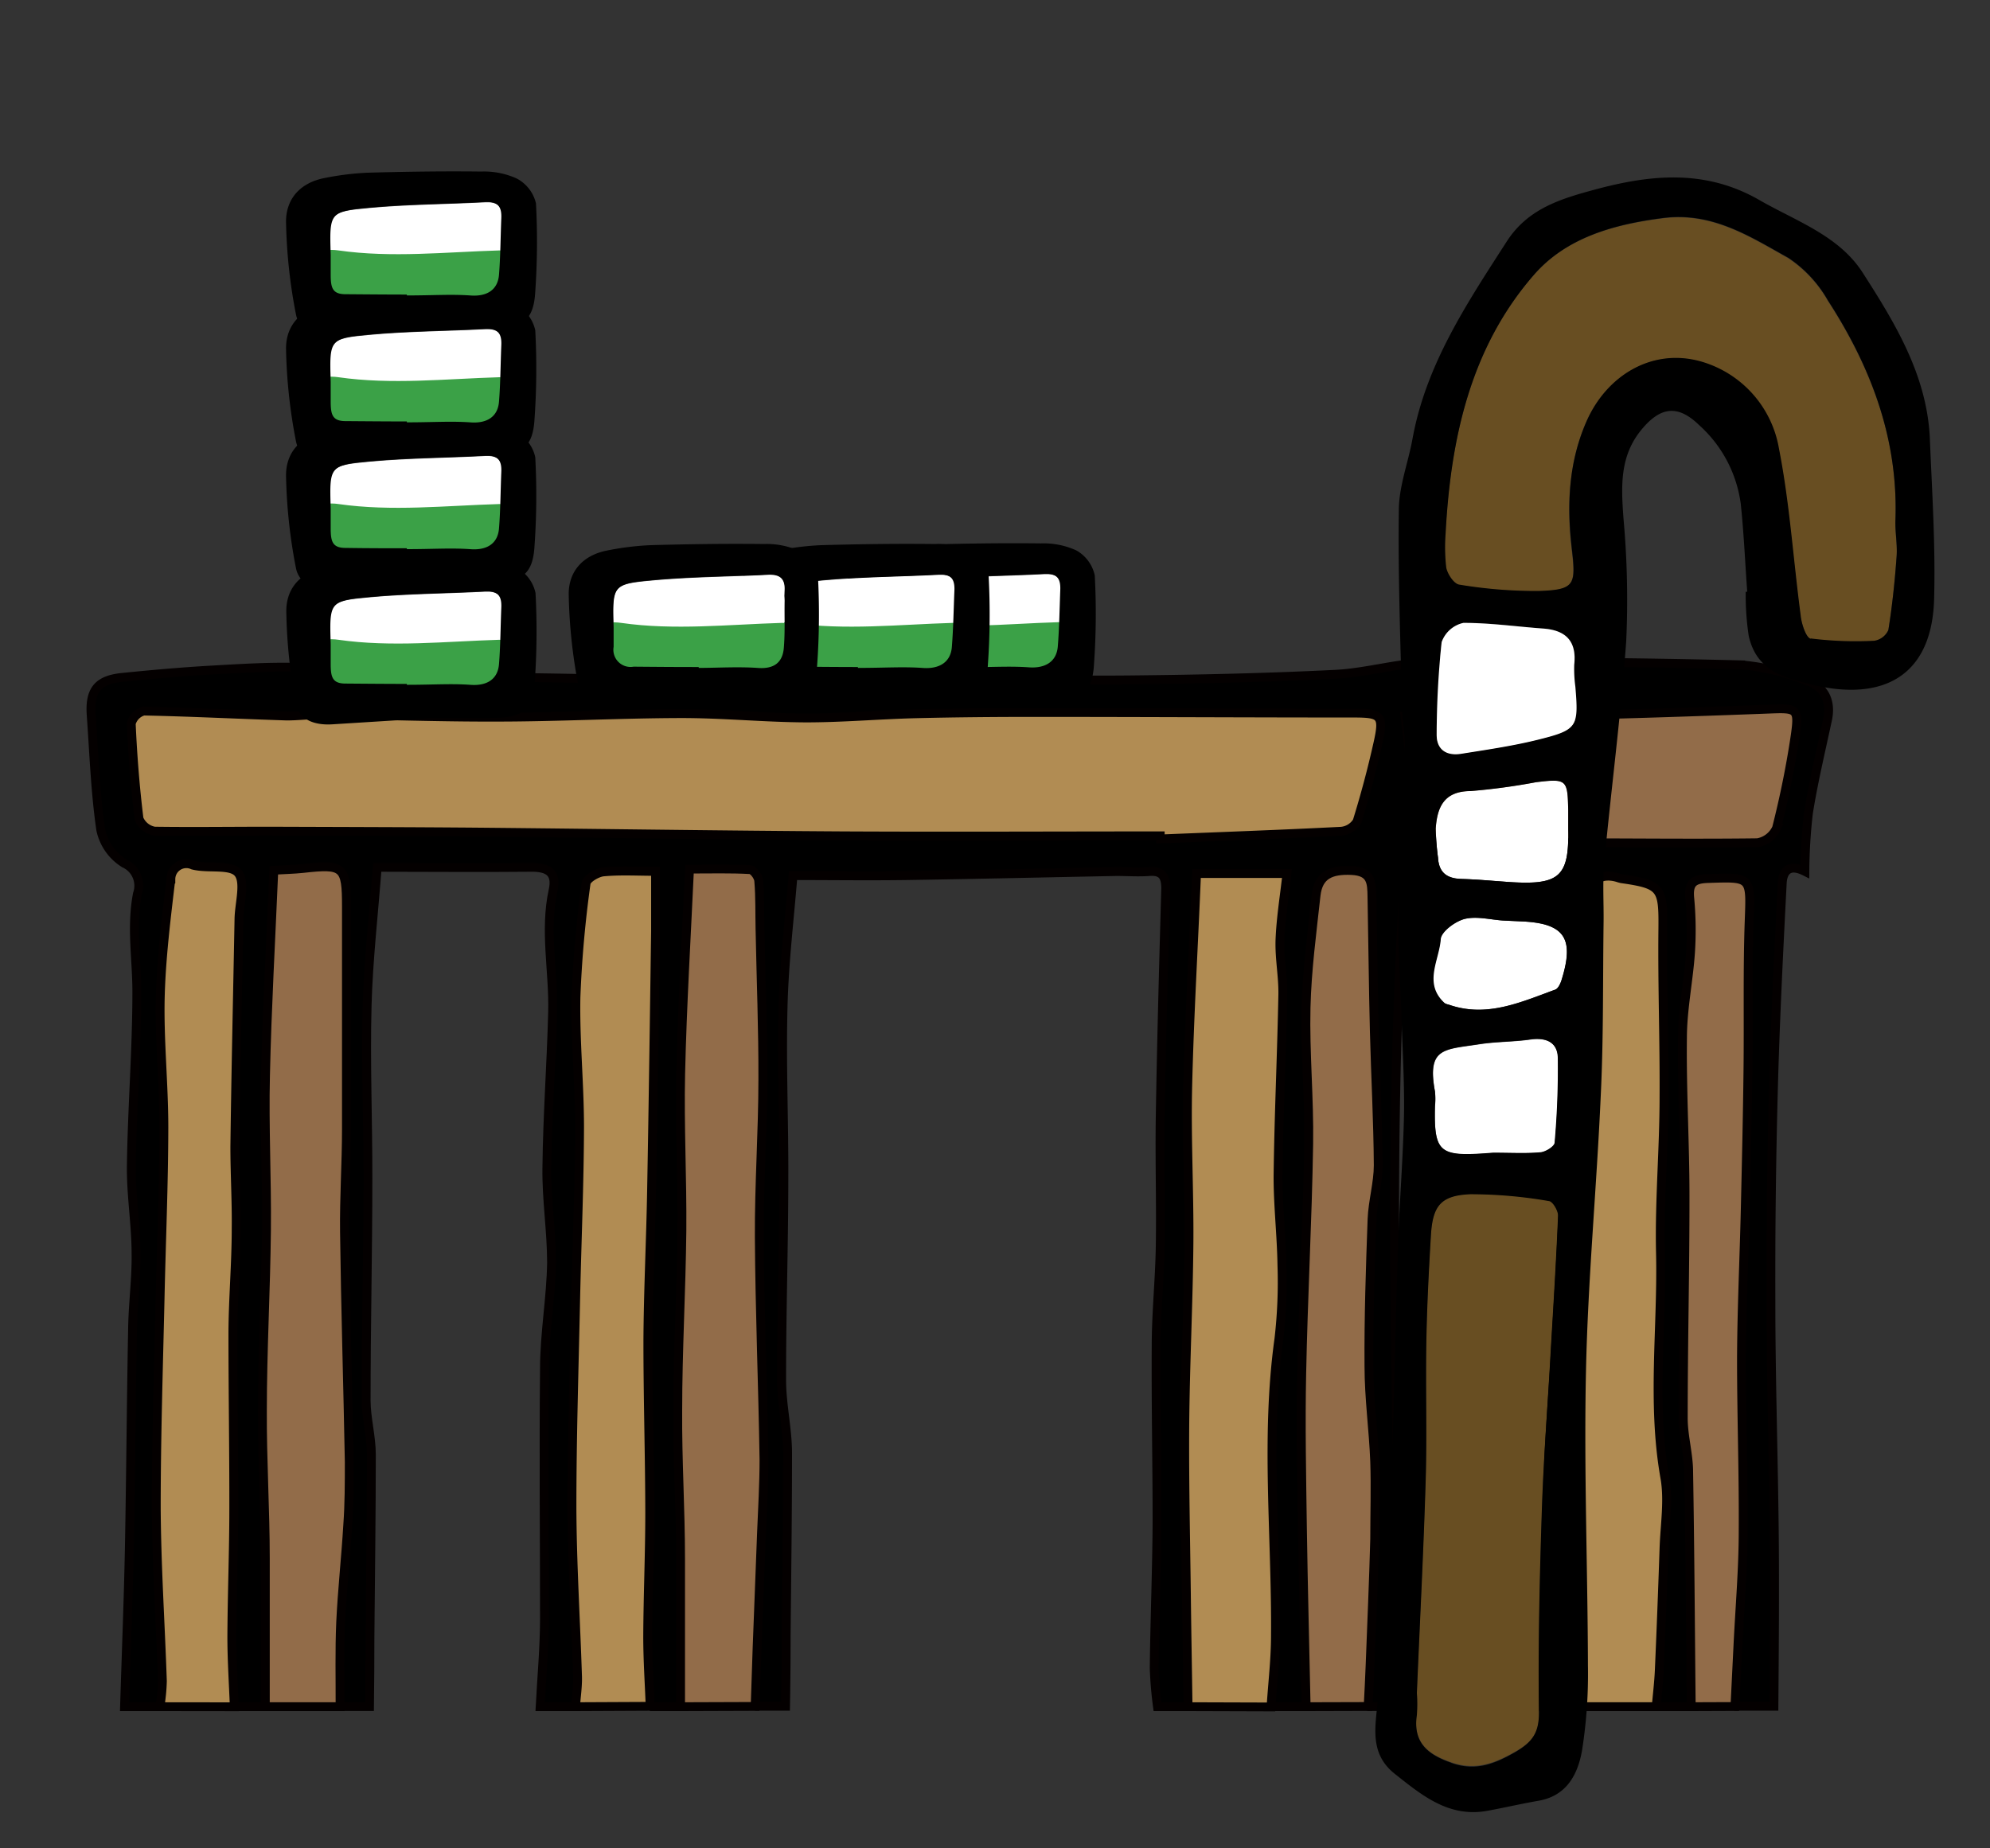 <svg id="圖層_1" data-name="圖層 1" xmlns="http://www.w3.org/2000/svg" viewBox="0 0 225 209"><rect x="0" y="0" width="225" height="209" fill="#333333" stroke="none"/><defs><style>.cls-1{fill:#926c49;}.cls-2{fill:#b18c53;}.cls-3{fill:none;stroke:#040000;stroke-miterlimit:10;}.cls-4,.cls-8{fill:#fff;}.cls-4,.cls-5,.cls-6{fill-rule:evenodd;}.cls-5{fill:#3ba147;}.cls-7{fill:#684e22;}</style></defs><title>graphic</title><path class="cls-1" d="M193.05,99.34c5-.17,4.9-.23,4.72,4.79-.2,5.65-.07,11.31-.14,17-.06,5.16-.18,10.31-.3,15.47-.13,5.69-.41,11.39-.43,17.09,0,6.46.23,12.92.19,19.38,0,4.35-.38,8.7-.59,13l-.34,6.9h-4.95c-.09-8.85-.14-17.7-.29-26.55,0-2-.62-4.09-.61-6.13,0-8.37.21-16.73.2-25.1,0-5.94-.36-11.88-.29-17.82,0-3.24.69-6.47.91-9.71a38.73,38.73,0,0,0-.09-6.15C190.88,99.87,191.44,99.39,193.05,99.34Z"/><path class="cls-2" d="M188.23,167c.47,2.6,0,5.37-.09,8.05q-.23,6.87-.53,13.74c-.06,1.39-.23,2.77-.35,4.16h-8.41c-.12-3.84-.23-7.69-.38-11.54-.08-2.37-.32-4.74-.31-7.1q0-12.76.22-25.51c.1-6.54.44-13.08.45-19.62,0-4.89-.54-9.78-.45-14.66.08-4.32.64-8.63,1.13-12.93.21-1.85,1.25-3,3.37-2.4a4.26,4.26,0,0,0,.47.13c4.53.65,4.71,1.05,4.66,5.73-.07,6.31.17,12.64.13,18.95,0,5.86-.53,11.73-.4,17.58C187.94,150.08,186.71,158.56,188.23,167Z"/><path class="cls-1" d="M177.2,95.3c-3.44,0-6.87.12-10.31.1a26.84,26.84,0,0,1-4.17-.38c-2.21-.35-3.73-3-3.28-5.27a12.91,12.91,0,0,0,0-3.55c-.14-1.74-.39-3.47-.58-5.17,5.24,0,10,.09,14.74,0q13.19-.3,26.39-.81c3.15-.12,3.42-.11,3,2.9-.52,3.54-1.24,7.07-2.12,10.54a2.89,2.89,0,0,1-2.16,1.67C191.53,95.42,184.36,95.31,177.2,95.3Z"/><path class="cls-1" d="M154.61,193h-6.93c-.14-6.73-.32-13.46-.42-20.19-.08-5.82-.2-11.64-.08-17.45.17-8.66.65-17.32.79-26,.08-5.14-.42-10.29-.3-15.42.1-4.23.67-8.46,1.13-12.68.26-2.33,1.7-2.92,4-2.82s2.29,1.42,2.32,2.94c.1,5.09.14,10.18.27,15.27s.41,10.08.44,15.13c0,2-.62,4.06-.7,6.1-.2,5.53-.39,11.07-.35,16.6,0,3.6.51,7.2.65,10.8.1,2.92,0,5.86,0,8.79-.13,4.75-.34,9.5-.52,14.25C154.77,189.88,154.68,191.43,154.61,193Z"/><path class="cls-2" d="M144.75,106.3c-.07,2.06.36,4.13.32,6.19-.13,6.86-.46,13.72-.54,20.59,0,3.32.39,6.64.44,10a55.7,55.7,0,0,1-.34,8.33c-1.55,11.16-.3,22.33-.39,33.5,0,2.71-.33,5.41-.5,8.11h-9.4c-.06-4.26-.14-8.52-.19-12.78-.08-6.4-.23-12.81-.18-19.21.06-6.8.41-13.59.47-20.39.05-5.91-.28-11.83-.14-17.74.19-8,.67-16,1-24.1h10.22C145.24,101.44,144.83,103.87,144.75,106.3Z"/><path class="cls-1" d="M77.9,98.27c2.48,0,4.66-.06,6.83.06.39,0,1,.83,1,1.31.15,1.79.1,3.6.14,5.4.11,5.66.34,11.32.32,17,0,5.94-.43,11.88-.4,17.82.05,8.4.4,16.8.53,25.19,0,2.77-.17,5.54-.28,8.3-.16,4.34-.34,8.69-.5,13-.08,2.21-.15,4.41-.22,6.61H76.95c0-5.58,0-11.15,0-16.73s-.36-11.16-.32-16.74c0-6.79.4-13.58.47-20.38.05-5.91-.27-11.82-.14-17.73C77.09,113.65,77.56,105.89,77.9,98.27Z"/><path class="cls-2" d="M68.21,98.59c1.94-.18,3.91-.06,5.9-.06,0,2.26,0,4.52,0,6.79-.14,9.75-.27,19.51-.45,29.26-.1,5.7-.39,11.39-.42,17.09,0,6.47.2,12.94.21,19.4,0,4.68-.21,9.36-.23,14,0,2.62.18,5.25.28,7.88H65.07c.08-1.13.26-2.27.23-3.4-.2-6.39-.61-12.77-.63-19.17,0-7.86.25-15.71.42-23.57.14-6.46.42-12.92.44-19.38,0-4.89-.5-9.79-.41-14.67a127.59,127.59,0,0,1,1.15-12.93C66.32,99.35,67.49,98.65,68.21,98.59Z"/><path class="cls-1" d="M34.17,98.19c4.6-.51,4.92-.25,4.92,4.33,0,8.36,0,16.73,0,25.09,0,3.9-.27,7.8-.22,11.7.11,8.65.38,17.31.54,26,0,2.36,0,4.73-.17,7.1-.22,3.69-.63,7.36-.8,11-.14,3.19-.06,6.38-.07,9.57H30c0-5.58,0-11.16,0-16.73s-.36-11.17-.33-16.75c0-6.8.39-13.6.46-20.39.06-5.83-.25-11.67-.11-17.5.17-7.69.61-15.37.94-23.22C32.09,98.32,33.13,98.31,34.17,98.19Z"/><path class="cls-2" d="M19.32,99.39a1.75,1.75,0,0,1,2.48-1.58c1.71.45,4.23-.13,5.11.88s.15,3.39.11,5.17c-.16,8.6-.36,17.2-.47,25.8,0,3.09.19,6.19.15,9.29,0,3.92-.35,7.83-.37,11.74,0,6.63.11,13.26.1,19.89,0,4.84-.2,9.68-.22,14.53,0,2.63.18,5.25.28,7.88H18.08a20.61,20.61,0,0,0,.28-2.9c-.22-6.56-.66-13.11-.69-19.66,0-7.86.25-15.71.43-23.57.14-6.46.42-12.92.43-19.38,0-4.89-.52-9.79-.41-14.67C18.23,108.32,18.8,103.85,19.32,99.39Z"/><path class="cls-2" d="M95.4,94.51c-13.66-.08-27.32-.29-41-.42-8-.07-16-.08-23.93-.11-4.34,0-8.68.06-13,0a2.33,2.33,0,0,1-1.75-1.4c-.44-3.57-.72-7.16-.88-10.76a2,2,0,0,1,1.41-1.42c5.39.11,10.79.39,16.18.56,1.39,0,2.79-.19,4.19-.17,6.5.08,13,.32,19.5.3,7,0,14-.39,21-.4,4.67,0,9.33.47,14,.49,4.1,0,8.19-.36,12.28-.47,4.49-.11,9-.15,13.47-.15,12.06,0,24.12.07,36.18.07,3.13,0,3.45.26,2.74,3.43-.67,3-1.45,5.92-2.35,8.82A2.35,2.35,0,0,1,151.66,94c-6.82.35-13.64.59-20.46.87,0-.11,0-.23,0-.35C119.26,94.52,107.33,94.58,95.4,94.51Z"/><path d="M203,83.11c.45-3,.18-3-3-2.9q-13.19.52-26.39.81c-4.75.1-9.5,0-14.74,0,.2,1.7.45,3.42.58,5.17a12.91,12.91,0,0,1,0,3.55C159,92,160.51,94.67,162.72,95a26.84,26.84,0,0,0,4.17.38c3.44,0,6.87-.1,10.31-.1,7.16,0,14.32.11,21.49,0a2.89,2.89,0,0,0,2.16-1.67C201.72,90.18,202.44,86.66,203,83.11ZM77.11,80.64c-7,0-14,.37-21,.4-6.5,0-13-.21-19.5-.3-1.4,0-2.8.21-4.19.17-5.4-.17-10.79-.45-16.18-.56a2,2,0,0,0-1.41,1.42c.16,3.6.44,7.19.88,10.76a2.33,2.33,0,0,0,1.75,1.4c4.33.11,8.68,0,13,0,8,0,16,0,23.93.11,13.66.12,27.32.34,41,.42,11.93.07,23.86,0,35.78,0,0,.12,0,.23,0,.35,6.82-.27,13.64-.51,20.46-.87a2.35,2.35,0,0,0,1.76-1.17c.9-2.9,1.69-5.85,2.35-8.82.71-3.17.39-3.43-2.74-3.43-12.06,0-24.12-.06-36.18-.07-4.49,0-9,0-13.47.15-4.1.1-8.19.48-12.28.47C86.44,81.11,81.77,80.63,77.11,80.64Zm7.62,17.7c-2.17-.13-4.35-.06-6.83-.06-.34,7.62-.81,15.38-1,23.14-.13,5.91.19,11.82.14,17.73-.06,6.8-.43,13.59-.47,20.38,0,5.58.26,11.16.32,16.74s0,11.15,0,16.73H73.48c-.1-2.63-.29-5.25-.28-7.88,0-4.68.24-9.36.23-14,0-6.47-.24-12.94-.21-19.4,0-5.7.31-11.39.42-17.09.18-9.75.31-19.51.45-29.26,0-2.27,0-4.53,0-6.79-2,0-4-.12-5.9.06-.71.06-1.89.76-1.95,1.28a127.59,127.59,0,0,0-1.15,12.93c-.09,4.89.42,9.78.41,14.67,0,6.46-.3,12.92-.44,19.38-.17,7.86-.45,15.71-.42,23.57,0,6.39.44,12.78.63,19.17,0,1.13-.15,2.27-.23,3.4h-4c.17-3.29.48-6.57.49-9.86,0-9.45-.1-18.9,0-28.36,0-4,.74-8,.8-12,0-3.56-.58-7.13-.53-10.69.06-5.88.5-11.75.65-17.64.12-4.6-.95-9.19.06-13.79.44-2-.6-2.6-2.47-2.58-5.88.06-11.76,0-17.42,0-.41,5.39-1,10.5-1.14,15.61-.17,6.51.1,13,.09,19.54,0,8.38-.2,16.75-.2,25.13,0,2,.59,4.09.59,6.13,0,6.89-.1,13.79-.16,20.68q0,3.91-.05,7.82H38.36c0-3.19-.07-6.38.07-9.57.17-3.69.58-7.36.8-11,.14-2.36.21-4.73.17-7.1-.16-8.65-.43-17.31-.54-26-.05-3.9.2-7.8.22-11.7,0-8.37,0-16.73,0-25.09,0-4.58-.32-4.84-4.92-4.33-1,.11-2.07.13-3.29.2-.34,7.85-.78,15.53-.94,23.22-.13,5.83.17,11.67.11,17.5-.06,6.8-.42,13.6-.46,20.39,0,5.58.26,11.16.33,16.75s0,11.16,0,16.73H26.49c-.1-2.62-.29-5.25-.28-7.88,0-4.84.21-9.68.22-14.53,0-6.63-.13-13.26-.1-19.89,0-3.91.32-7.83.37-11.74,0-3.09-.19-6.19-.15-9.29.12-8.6.32-17.2.47-25.8,0-1.79.76-4.18-.11-5.17s-3.39-.43-5.11-.88a1.75,1.75,0,0,0-2.48,1.58c-.52,4.46-1.09,8.93-1.2,13.41-.11,4.88.42,9.78.41,14.67,0,6.46-.29,12.92-.43,19.38-.17,7.86-.46,15.71-.43,23.57,0,6.56.47,13.11.69,19.66a20.61,20.61,0,0,1-.28,2.9h-4c.18-5.92.42-11.83.54-17.76.16-8.37.21-16.75.37-25.12.05-2.79.43-5.57.39-8.35,0-3.32-.58-6.64-.53-10,.09-6.54.62-13.08.62-19.62,0-3.69-.66-7.37.07-11.08a2.78,2.78,0,0,0-1.49-3.44,5.92,5.92,0,0,1-2.66-3.8c-.62-4.27-.77-8.62-1.08-12.95-.2-2.82.73-4,3.53-4.28,3.36-.34,6.73-.64,10.1-.83s6.74-.41,10.1-.29c3.59.13,7.16.8,10.76.93,5.58.21,11.17.15,16.76.24,5.9.09,11.79.24,17.69.32,5.41.07,10.82.15,16.23.12,3.61,0,7.21-.29,10.82-.3,7.28,0,14.56.17,21.83.09,7.62-.08,15.25-.25,22.86-.63,3.62-.18,7.21-1.32,10.82-1.35q17.52-.16,35,.28a25.69,25.69,0,0,1,7.57,1.84c1.9.66,2.7,2.28,2.25,4.37-.75,3.52-1.59,7-2.16,10.56a61.35,61.35,0,0,0-.4,6.59c-1.84-.93-2.5.05-2.56,1.34-.4,7.78-.79,15.56-1,23.35q-.32,11.94-.28,23.89c0,9,.31,18,.39,27.06.05,6.25,0,12.51-.05,18.77h-4.45l.34-6.9c.21-4.35.56-8.7.59-13,0-6.46-.22-12.92-.19-19.38,0-5.7.3-11.39.43-17.09.12-5.16.24-10.32.3-15.47.07-5.66-.06-11.32.14-17,.18-5,.32-5-4.72-4.79-1.61.05-2.17.53-2,2.19a38.73,38.73,0,0,1,.09,6.15c-.21,3.24-.87,6.47-.91,9.71-.06,5.94.29,11.88.29,17.82,0,8.37-.2,16.73-.2,25.1,0,2,.58,4.08.61,6.13.15,8.85.2,17.7.29,26.55h-4c.12-1.39.29-2.77.35-4.16q.3-6.86.53-13.74c.09-2.69.56-5.46.09-8.05-1.51-8.47-.29-17-.49-25.42-.14-5.85.35-11.72.4-17.58,0-6.31-.2-12.64-.13-18.95.05-4.68-.13-5.08-4.66-5.73a4.26,4.26,0,0,1-.47-.13c-2.12-.59-3.16.55-3.37,2.4-.49,4.3-1,8.61-1.13,12.93-.09,4.88.46,9.77.45,14.66,0,6.54-.35,13.08-.45,19.62q-.19,12.75-.22,25.51c0,2.36.23,4.73.31,7.1.14,3.85.25,7.7.38,11.54h-4.45c.17-5.33.39-10.66.5-16,.17-8.29.24-16.58.4-24.87.05-2.86.34-5.72.32-8.57,0-3.4-.39-6.81-.36-10.21s.39-6.84.57-10.26c.33-6.31-.85-12.63,0-18.95a37.59,37.59,0,0,0,0-4.9H158.79c-2,31.29-.8,62.52-.22,93.75h-4c.07-1.55.16-3.1.22-4.66.18-4.75.39-9.5.52-14.25.08-2.93.15-5.86,0-8.79-.13-3.61-.63-7.2-.65-10.8,0-5.54.15-11.07.35-16.6.08-2,.71-4.07.7-6.1,0-5-.31-10.09-.44-15.13s-.16-10.18-.27-15.27c0-1.51-.06-2.85-2.32-2.94s-3.72.5-4,2.82c-.46,4.22-1,8.45-1.13,12.68-.11,5.13.39,10.28.3,15.42-.14,8.66-.62,17.32-.79,26-.12,5.81,0,11.64.08,17.45.1,6.73.27,13.46.42,20.19h-4c.18-2.7.48-5.4.5-8.11.09-11.17-1.17-22.34.39-33.5A55.7,55.7,0,0,0,145,143c0-3.32-.47-6.65-.44-10,.08-6.86.41-13.72.54-20.59,0-2.06-.4-4.13-.32-6.19.08-2.43.49-4.86.79-7.53H135.31c-.36,8.07-.84,16.08-1,24.1-.14,5.91.2,11.82.14,17.74-.06,6.8-.42,13.59-.47,20.39-.05,6.4.1,12.81.18,19.21.05,4.26.13,8.52.19,12.78h-3.46a43.64,43.64,0,0,1-.37-4.38c.06-5.51.29-11,.32-16.51,0-6.63-.14-13.26-.1-19.89,0-3.76.4-7.51.46-11.27.08-4.89-.08-9.8,0-14.69.14-8.6.38-17.21.62-25.81,0-1.36-.43-2-1.85-1.89-1.23.09-2.47,0-3.71,0-7.94.15-15.87.34-23.81.46-4.31.06-8.63,0-12.77,0-.38,4.8-1,9.83-1.12,14.87-.17,6.43.12,12.88.09,19.31,0,7.63-.26,15.26-.25,22.89,0,2.71.65,5.41.67,8.11,0,6.9-.09,13.8-.16,20.69q0,4-.07,8.06H85.36c.07-2.2.14-4.4.22-6.61.16-4.34.34-8.68.5-13,.11-2.77.32-5.54.28-8.3-.13-8.4-.47-16.79-.53-25.19,0-5.94.38-11.88.4-17.82,0-5.66-.21-11.32-.32-17,0-1.8,0-3.61-.14-5.4C85.72,99.16,85.12,98.36,84.73,98.34Z"/><path class="cls-3" d="M65.07,193h-4c.17-3.29.48-6.57.49-9.86,0-9.45-.1-18.9,0-28.36,0-4,.74-8,.8-12,0-3.56-.58-7.13-.53-10.69.06-5.88.5-11.75.65-17.64.12-4.6-.95-9.19.06-13.79.44-2-.6-2.6-2.47-2.58-5.88.06-11.76,0-17.42,0-.41,5.39-1,10.5-1.14,15.61-.17,6.51.1,13,.09,19.54,0,8.38-.2,16.75-.2,25.13,0,2,.59,4.09.59,6.13,0,6.89-.1,13.79-.16,20.68q0,3.91-.05,7.82H38.36"/><path class="cls-3" d="M76.95,193H73.48"/><path class="cls-3" d="M134.33,193h-3.46a43.64,43.64,0,0,1-.37-4.38c.06-5.51.29-11,.32-16.51,0-6.63-.14-13.26-.1-19.89,0-3.76.4-7.51.46-11.27.08-4.89-.08-9.8,0-14.69.14-8.6.38-17.21.62-25.81,0-1.36-.43-2-1.85-1.89-1.23.09-2.47,0-3.71,0-7.94.15-15.87.34-23.81.46-4.31.06-8.63,0-12.77,0-.38,4.8-1,9.83-1.12,14.87-.17,6.43.12,12.88.09,19.31,0,7.63-.26,15.26-.25,22.89,0,2.71.65,5.41.67,8.11,0,6.9-.09,13.8-.16,20.69q0,4-.07,8.06H85.36"/><path class="cls-3" d="M147.68,193h-4"/><path class="cls-3" d="M178.85,193h-4.45c.17-5.33.39-10.66.5-16,.17-8.29.24-16.58.4-24.87.05-2.86.34-5.72.32-8.57,0-3.4-.39-6.81-.36-10.21s.39-6.84.57-10.26c.33-6.31-.85-12.63,0-18.95a37.59,37.59,0,0,0,0-4.9H158.79c-2,31.29-.8,62.52-.22,93.75h-4"/><path class="cls-3" d="M191.22,193h-4"/><path class="cls-3" d="M18.08,193h-4c.18-5.92.42-11.83.54-17.76.16-8.37.21-16.75.37-25.12.05-2.79.43-5.57.39-8.35,0-3.32-.58-6.64-.53-10,.09-6.54.62-13.08.62-19.62,0-3.69-.66-7.37.07-11.08a2.78,2.78,0,0,0-1.49-3.44,5.92,5.92,0,0,1-2.66-3.8c-.62-4.27-.77-8.62-1.08-12.95-.2-2.82.73-4,3.53-4.28,3.36-.34,6.73-.64,10.1-.83s6.74-.41,10.1-.29c3.59.13,7.16.8,10.76.93,5.58.21,11.17.15,16.76.24,5.9.09,11.79.24,17.69.32,5.41.07,10.82.15,16.23.12,3.61,0,7.21-.29,10.82-.3,7.28,0,14.56.17,21.83.09,7.62-.08,15.25-.25,22.86-.63,3.62-.18,7.21-1.32,10.82-1.35q17.52-.16,35,.28a25.69,25.69,0,0,1,7.57,1.84c1.9.66,2.7,2.28,2.25,4.37-.75,3.52-1.59,7-2.16,10.56a61.35,61.35,0,0,0-.4,6.59c-1.84-.93-2.5.05-2.56,1.34-.4,7.78-.79,15.56-1,23.35q-.32,11.94-.28,23.89c0,9,.31,18,.39,27.06.05,6.25,0,12.51-.05,18.77h-4.45"/><path class="cls-3" d="M30,193H26.49"/><path class="cls-3" d="M134.33,193c-.06-4.26-.14-8.52-.19-12.78-.08-6.4-.23-12.81-.18-19.21.06-6.8.41-13.59.47-20.39.05-5.91-.28-11.83-.14-17.74.19-8,.67-16,1-24.1h10.22c-.3,2.67-.7,5.1-.79,7.53-.07,2.06.36,4.13.32,6.19-.13,6.86-.46,13.72-.54,20.59,0,3.32.39,6.64.44,10a55.7,55.7,0,0,1-.34,8.33c-1.55,11.16-.3,22.33-.39,33.5,0,2.71-.33,5.41-.5,8.11Z"/><path class="cls-3" d="M178.85,193c-.12-3.84-.23-7.69-.38-11.54-.08-2.37-.32-4.74-.31-7.1q0-12.76.22-25.51c.1-6.54.44-13.08.45-19.62,0-4.89-.54-9.78-.45-14.66.08-4.32.64-8.63,1.13-12.93.21-1.85,1.25-3,3.37-2.4a4.26,4.26,0,0,0,.47.13c4.53.65,4.71,1.05,4.66,5.73-.07,6.31.17,12.64.13,18.95,0,5.86-.53,11.73-.4,17.58.2,8.46-1,16.95.49,25.42.47,2.6,0,5.37-.09,8.05q-.23,6.87-.53,13.74c-.06,1.39-.23,2.77-.35,4.16Z"/><path class="cls-3" d="M30,193c0-5.58,0-11.16,0-16.73s-.36-11.17-.33-16.75c0-6.8.39-13.6.46-20.39.06-5.83-.25-11.67-.11-17.5.17-7.69.61-15.37.94-23.22,1.22-.07,2.26-.09,3.29-.2,4.6-.51,4.92-.25,4.92,4.33,0,8.36,0,16.73,0,25.09,0,3.9-.27,7.8-.22,11.7.11,8.65.38,17.31.54,26,0,2.36,0,4.73-.17,7.1-.22,3.69-.63,7.36-.8,11-.14,3.19-.06,6.38-.07,9.57Z"/><path class="cls-3" d="M76.95,193c0-5.58,0-11.15,0-16.73s-.36-11.16-.32-16.74c0-6.79.4-13.58.47-20.38.05-5.91-.27-11.82-.14-17.73.18-7.76.65-15.52,1-23.14,2.48,0,4.66-.06,6.83.06.39,0,1,.83,1,1.31.15,1.79.1,3.6.14,5.4.11,5.66.34,11.32.32,17,0,5.94-.43,11.88-.4,17.82.05,8.4.4,16.8.53,25.19,0,2.77-.17,5.54-.28,8.3-.16,4.34-.34,8.69-.5,13-.08,2.21-.15,4.41-.22,6.61Z"/><path class="cls-3" d="M18.08,193a20.61,20.61,0,0,0,.28-2.9c-.22-6.56-.66-13.11-.69-19.66,0-7.86.25-15.71.43-23.57.14-6.46.42-12.92.43-19.38,0-4.89-.52-9.79-.41-14.67.11-4.48.68-9,1.2-13.41a1.75,1.75,0,0,1,2.48-1.58c1.71.45,4.23-.13,5.11.88s.15,3.39.11,5.17c-.16,8.6-.36,17.2-.47,25.8,0,3.09.19,6.19.15,9.29,0,3.92-.35,7.83-.37,11.74,0,6.63.11,13.26.1,19.89,0,4.84-.2,9.68-.22,14.53,0,2.63.18,5.25.28,7.88Z"/><path class="cls-3" d="M65.07,193c.08-1.13.26-2.27.23-3.4-.2-6.39-.61-12.77-.63-19.17,0-7.86.25-15.71.42-23.57.14-6.46.42-12.92.44-19.38,0-4.89-.5-9.79-.41-14.67a127.59,127.59,0,0,1,1.15-12.93c.06-.51,1.24-1.21,1.95-1.28,1.94-.18,3.91-.06,5.9-.06,0,2.26,0,4.52,0,6.79-.14,9.75-.27,19.51-.45,29.26-.1,5.7-.39,11.39-.42,17.09,0,6.47.2,12.94.21,19.4,0,4.68-.21,9.36-.23,14,0,2.62.18,5.25.28,7.88Z"/><path class="cls-3" d="M147.68,193c-.14-6.73-.32-13.46-.42-20.19-.08-5.82-.2-11.64-.08-17.45.17-8.66.65-17.32.79-26,.08-5.14-.42-10.29-.3-15.42.1-4.23.67-8.46,1.13-12.68.26-2.33,1.7-2.92,4-2.82s2.29,1.42,2.32,2.94c.1,5.09.14,10.18.27,15.27s.41,10.08.44,15.13c0,2-.62,4.06-.7,6.1-.2,5.53-.39,11.07-.35,16.6,0,3.6.51,7.2.65,10.8.1,2.92,0,5.86,0,8.79-.13,4.75-.34,9.5-.52,14.25-.06,1.56-.14,3.11-.22,4.66Z"/><path class="cls-3" d="M191.22,193c-.09-8.85-.14-17.7-.29-26.55,0-2-.62-4.09-.61-6.13,0-8.37.21-16.73.2-25.1,0-5.94-.36-11.88-.29-17.82,0-3.24.69-6.47.91-9.71a38.73,38.73,0,0,0-.09-6.15c-.15-1.65.41-2.13,2-2.19,5-.17,4.9-.23,4.72,4.79-.2,5.65-.07,11.31-.14,17-.06,5.16-.18,10.31-.3,15.47-.13,5.69-.41,11.39-.43,17.09,0,6.46.23,12.92.19,19.38,0,4.35-.38,8.7-.59,13l-.34,6.9Z"/><path class="cls-3" d="M131.18,94.52c-11.93,0-23.86.06-35.78,0-13.66-.08-27.32-.29-41-.42-8-.07-16-.08-23.93-.11-4.34,0-8.68.06-13,0a2.33,2.33,0,0,1-1.75-1.4c-.44-3.57-.72-7.16-.88-10.76a2,2,0,0,1,1.41-1.42c5.39.11,10.79.39,16.18.56,1.39,0,2.79-.19,4.19-.17,6.5.08,13,.32,19.5.3,7,0,14-.39,21-.4,4.67,0,9.33.47,14,.49,4.1,0,8.19-.36,12.28-.47,4.49-.11,9-.15,13.47-.15,12.06,0,24.12.07,36.18.07,3.13,0,3.45.26,2.74,3.43-.67,3-1.45,5.92-2.35,8.82A2.35,2.35,0,0,1,151.66,94c-6.82.35-13.64.59-20.46.87C131.19,94.75,131.18,94.64,131.18,94.52Z"/><path class="cls-3" d="M158.86,81c5.24,0,10,.09,14.74,0q13.19-.3,26.39-.81c3.15-.12,3.42-.11,3,2.9-.52,3.54-1.24,7.07-2.12,10.54a2.89,2.89,0,0,1-2.16,1.67c-7.16.09-14.33,0-21.49,0-3.44,0-6.87.12-10.31.1a26.84,26.84,0,0,1-4.17-.38c-2.21-.35-3.73-3-3.28-5.27a12.91,12.91,0,0,0,0-3.55C159.31,84.46,159.06,82.73,158.86,81Z"/><path class="cls-4" d="M46,77.34c-2,0-4.43,0-6.89,0-1.56,0-2-.72-2-2.24,0-.74.17-1.48.15-2.22-.13-4.76-.09-4.91,4.52-5.33,4.33-.4,8.72-.41,13.07-.64,1.36-.07,2,.41,1.93,1.82-.08,2.13,0,4.27-.12,6.4-.14,1.73-1.63,2.52-3.53,2.35-2.2-.19-4.14,0-7.14,0Z"/><path class="cls-5" d="M56.42,72.35c-6,.18-12.16.86-18.14,0-2-.3-4,.47-4.56,2.59-.49,1.77.59,4.27,2.59,4.56,6.71,1,13.37.5,20.12.3C61.19,79.63,61.21,72.21,56.42,72.35Z"/><path class="cls-6" d="M48.57,81.22l-11,.69c-1.89.12-3.74-.44-4.11-2.33A59.77,59.77,0,0,1,32.37,69.1c0-2.64,1.68-4.42,4.37-4.93a31.46,31.46,0,0,1,4.88-.6c4.28-.12,8.56-.18,12.84-.13a8.91,8.91,0,0,1,4,.79,4.27,4.27,0,0,1,2.09,2.83,81.38,81.38,0,0,1-.09,10.11c-.18,2.9-1.29,3.92-4.18,4S50.74,81.22,48.57,81.22ZM46,77.34v.1c3,0,4.94-.15,7.14,0,1.9.16,3.15-.62,3.28-2.35.17-2.12.17-4.26.26-6.4.06-1.41-.49-1.89-1.85-1.82-4.35.23-8.68.24-13,.64-4.61.42-4.58.57-4.44,5.33,0,.74,0,1.48,0,2.22,0,1.52.19,2.26,1.74,2.24C41.57,77.32,44,77.34,46,77.34Z"/><path class="cls-4" d="M46,62c-2,0-4.43,0-6.89,0-1.56,0-2-.72-2-2.24,0-.74.17-1.48.15-2.22-.13-4.76-.09-4.91,4.52-5.33,4.33-.4,8.72-.41,13.07-.64,1.36-.07,2,.41,1.93,1.82-.08,2.13,0,4.27-.12,6.4-.14,1.73-1.63,2.52-3.53,2.35-2.2-.19-4.14,0-7.14,0Z"/><path class="cls-5" d="M56.42,57c-6,.18-12.16.86-18.14,0-2-.3-4,.47-4.56,2.59-.49,1.77.59,4.27,2.59,4.56,6.71,1,13.37.5,20.12.3C61.19,64.29,61.21,56.87,56.42,57Z"/><path class="cls-6" d="M48.57,65.88l-11,.69c-1.89.12-3.74-.44-4.11-2.34a59.76,59.76,0,0,1-1.12-10.48c0-2.64,1.68-4.42,4.37-4.93a31.46,31.46,0,0,1,4.88-.6c4.28-.12,8.56-.18,12.84-.13a8.91,8.91,0,0,1,4,.79,4.27,4.27,0,0,1,2.09,2.83,81.38,81.38,0,0,1-.09,10.11c-.18,2.9-1.29,3.92-4.18,4S50.74,65.88,48.57,65.88ZM46,62v.1c3,0,4.94-.15,7.14,0,1.9.16,3.15-.62,3.28-2.35.17-2.12.17-4.26.26-6.4.06-1.41-.49-1.89-1.85-1.82-4.35.23-8.68.24-13,.64-4.61.42-4.58.58-4.44,5.33,0,.74,0,1.48,0,2.22,0,1.52.19,2.26,1.74,2.24C41.57,62,44,62,46,62Z"/><path class="cls-4" d="M46,47.66c-2,0-4.43,0-6.89,0-1.56,0-2-.72-2-2.24,0-.74.17-1.48.15-2.22-.13-4.76-.09-4.91,4.52-5.33,4.33-.4,8.72-.41,13.07-.64,1.36-.07,2,.41,1.93,1.82-.08,2.13,0,4.27-.12,6.4C56.53,47.19,55,48,53.14,47.81c-2.2-.19-4.14,0-7.14,0Z"/><path class="cls-5" d="M56.42,42.66c-6,.18-12.16.86-18.14,0-2-.3-4,.47-4.56,2.59-.49,1.77.59,4.27,2.59,4.56,6.71,1,13.37.5,20.12.3C61.19,49.94,61.21,42.52,56.42,42.66Z"/><path class="cls-6" d="M48.57,51.53l-11,.69c-1.89.12-3.74-.44-4.11-2.34a59.76,59.76,0,0,1-1.12-10.48c0-2.64,1.68-4.42,4.37-4.93a31.43,31.43,0,0,1,4.88-.6c4.28-.12,8.56-.18,12.84-.13a8.92,8.92,0,0,1,4,.79,4.27,4.27,0,0,1,2.09,2.83,81.38,81.38,0,0,1-.09,10.11c-.18,2.9-1.29,3.92-4.18,4S50.74,51.53,48.57,51.53ZM46,47.66v.1c3,0,4.94-.15,7.14,0,1.9.16,3.15-.62,3.28-2.35.17-2.12.17-4.26.26-6.4.06-1.41-.49-1.89-1.85-1.82-4.35.23-8.68.24-13,.64-4.61.42-4.58.58-4.44,5.33,0,.74,0,1.48,0,2.22,0,1.52.19,2.26,1.74,2.24C41.57,47.64,44,47.66,46,47.66Z"/><path class="cls-4" d="M46,33.31c-2,0-4.43,0-6.89,0-1.56,0-2-.72-2-2.24,0-.74.17-1.48.15-2.22-.13-4.76-.09-4.91,4.52-5.33,4.33-.4,8.72-.41,13.07-.64,1.36-.07,2,.41,1.93,1.82-.08,2.13,0,4.27-.12,6.4-.14,1.73-1.63,2.52-3.53,2.35-2.2-.19-4.14,0-7.14,0Z"/><path class="cls-5" d="M56.42,28.32c-6,.18-12.16.86-18.14,0-2-.3-4,.47-4.56,2.59-.49,1.77.59,4.27,2.59,4.56,6.71,1,13.37.5,20.12.3C61.19,35.6,61.21,28.17,56.42,28.32Z"/><path class="cls-6" d="M48.57,37.19l-11,.69c-1.89.12-3.74-.44-4.11-2.34a59.77,59.77,0,0,1-1.12-10.48c0-2.64,1.68-4.42,4.37-4.93a31.46,31.46,0,0,1,4.88-.6c4.28-.12,8.56-.18,12.84-.13a8.91,8.91,0,0,1,4,.79A4.27,4.27,0,0,1,60.6,23a81.38,81.38,0,0,1-.09,10.11c-.18,2.9-1.29,3.92-4.18,4S50.74,37.19,48.57,37.19ZM46,33.31v.1c3,0,4.94-.15,7.14,0,1.9.16,3.15-.62,3.28-2.35.17-2.12.17-4.26.26-6.4.06-1.41-.49-1.89-1.85-1.82-4.35.23-8.68.24-13,.64-4.61.42-4.58.57-4.44,5.33,0,.74,0,1.48,0,2.22,0,1.52.19,2.26,1.74,2.24C41.57,33.29,44,33.31,46,33.31Z"/><path class="cls-4" d="M109,75.36c-2,0-4.31,0-6.78,0-1.56,0-2-.72-1.93-2.24,0-.74.2-1.48.18-2.22-.13-4.76-.07-4.91,4.54-5.33,4.33-.4,8.73-.41,13.08-.64,1.36-.07,2,.41,1.93,1.82-.08,2.13,0,4.27-.12,6.4-.14,1.73-1.74,2.52-3.65,2.35-2.2-.19-4.25,0-7.25,0Z"/><path class="cls-5" d="M119.65,70.36c-6,.18-12.16.86-18.14,0-2-.3-4,.47-4.56,2.59-.49,1.77.59,4.27,2.59,4.56,6.71,1,13.37.5,20.12.3C124.43,77.64,124.44,70.22,119.65,70.36Z"/><path class="cls-6" d="M111.8,79.23l-11,.69c-1.89.12-3.74-.44-4.11-2.33A59.77,59.77,0,0,1,95.6,67.11c0-2.64,1.68-4.42,4.37-4.93a31.5,31.5,0,0,1,4.88-.6c4.28-.12,8.56-.18,12.84-.13a8.91,8.91,0,0,1,4,.79,4.27,4.27,0,0,1,2.09,2.83,81.38,81.38,0,0,1-.09,10.11c-.18,2.9-1.29,3.92-4.18,4S114,79.23,111.8,79.23ZM109,75.36v.1c3,0,5.06-.15,7.26,0,1.9.16,3.2-.62,3.34-2.35.17-2.12.2-4.26.28-6.4.06-1.41-.48-1.89-1.84-1.82-4.35.23-8.67.24-13,.64-4.61.42-4.57.57-4.44,5.33,0,.74,0,1.48,0,2.22,0,1.52.07,2.26,1.63,2.24C104.68,75.34,107,75.36,109,75.36Z"/><path class="cls-4" d="M97,75.43c-2,0-4.3,0-6.76,0-1.56,0-1.95-.72-1.92-2.24,0-.74.2-1.48.18-2.22-.13-4.76-.07-4.91,4.54-5.33,4.33-.4,8.73-.41,13.08-.64,1.36-.07,2,.41,1.93,1.82-.08,2.13.05,4.27-.12,6.4-.14,1.73-1.76,2.52-3.66,2.35-2.2-.19-4.27,0-7.27,0Z"/><path class="cls-5" d="M107.68,70.44c-6,.18-12.16.86-18.14,0-2-.3-4,.47-4.56,2.59-.49,1.77.59,4.27,2.59,4.56,6.71,1,13.37.5,20.12.3C112.45,77.72,112.47,70.3,107.68,70.44Z"/><path class="cls-6" d="M99.83,79.31l-11,.69c-1.89.12-3.74-.44-4.11-2.34a59.75,59.75,0,0,1-1.12-10.48c0-2.64,1.68-4.42,4.37-4.93a31.43,31.43,0,0,1,4.88-.6c4.28-.12,8.56-.18,12.84-.13a8.92,8.92,0,0,1,4,.79,4.27,4.27,0,0,1,2.09,2.83,81.41,81.41,0,0,1-.09,10.11c-.18,2.9-1.29,3.92-4.18,4S102,79.31,99.83,79.31ZM97,75.43v.1c3,0,5.07-.15,7.27,0,1.9.16,3.21-.62,3.35-2.35.17-2.12.2-4.26.29-6.4.06-1.41-.48-1.89-1.83-1.82-4.35.23-8.67.24-13,.64-4.61.42-4.57.58-4.44,5.33,0,.74,0,1.48,0,2.22,0,1.52.06,2.26,1.61,2.24C92.7,75.41,95,75.43,97,75.43Z"/><path class="cls-4" d="M79,75.43c-3,0-4.95,0-7.41,0a1.94,1.94,0,0,1-2.25-2.24c0-.74,0-1.48,0-2.22-.13-4.76-.15-4.91,4.46-5.33,4.33-.4,8.69-.41,13-.64,1.36-.07,2,.41,1.91,1.82-.08,2.13,0,4.27-.13,6.4-.14,1.73-1.12,2.52-3,2.35-2.2-.19-4.63,0-6.63,0Z"/><path class="cls-5" d="M88.38,70.44c-6,.18-12.16.86-18.14,0-2-.3-4,.47-4.56,2.59-.49,1.77.59,4.27,2.59,4.56,6.71,1,13.37.5,20.12.3C93.16,77.72,93.17,70.3,88.38,70.44Z"/><path class="cls-6" d="M80.53,79.31l-11,.69c-1.89.12-3.74-.44-4.11-2.34a59.75,59.75,0,0,1-1.12-10.48c0-2.64,1.68-4.42,4.37-4.93a31.43,31.43,0,0,1,4.88-.6c4.28-.12,8.56-.18,12.84-.13a8.92,8.92,0,0,1,4,.79,4.27,4.27,0,0,1,2.09,2.83,81.43,81.43,0,0,1-.09,10.11c-.18,2.9-1.29,3.92-4.18,4S82.71,79.31,80.53,79.31ZM79,75.43v.1c2,0,4.43-.15,6.63,0,1.9.16,2.89-.62,3-2.35.17-2.12,0-4.26.13-6.4.06-1.41-.56-1.89-1.92-1.82-4.35.23-8.71.24-13,.64-4.61.42-4.59.58-4.46,5.33,0,.74,0,1.48,0,2.22a1.94,1.94,0,0,0,2.26,2.24C74.05,75.41,76,75.43,79,75.43Z"/><path class="cls-7" d="M192.34,40.93c-5.49-1.59-10.68,1.52-13,6.79-2,4.64-2.22,9.47-1.65,14.35.48,4.11.36,4.65-3.73,4.8a52.62,52.62,0,0,1-9-.72c-.59-.08-1.33-1.19-1.47-1.93a20.27,20.27,0,0,1-.07-3.86c.59-10.68,2.8-21,10-29.26,3.67-4.21,9-5.7,14.59-6.41s9.82,2.08,14.17,4.51A14.21,14.21,0,0,1,206.65,34c4.89,7.54,8,15.68,7.65,24.85-.05,1.38.24,2.77.13,4.15-.2,2.77-.49,5.55-.93,8.29a2.11,2.11,0,0,1-1.6,1.22,41.09,41.09,0,0,1-7.17-.26c-.51-.07-1-1.64-1.17-2.57-.84-6.3-1.25-12.67-2.46-18.89A12.41,12.41,0,0,0,192.34,40.93Z"/><path class="cls-8" d="M177.31,93.84c.11,5.18-1,6.22-6.21,5.93-1.93-.11-3.86-.32-5.79-.37-1.65,0-2.62-.66-2.72-2.41a30.22,30.22,0,0,1-.26-3.3c.16-2.42.91-4.2,3.94-4.24a71.58,71.58,0,0,0,7.39-1c3.49-.42,3.58-.31,3.65,3.17C177.32,92.37,177.31,93.11,177.31,93.84Z"/><path class="cls-8" d="M171.89,104.19c5,.19,6.15,1.86,4.66,6.64-.13.41-.4,1-.73,1.09-3.87,1.4-7.7,3.19-12,1.7a1.62,1.62,0,0,1-.52-.18c-2.48-2.22-.62-4.84-.45-7.22.06-.86,1.63-2,2.71-2.3,1.36-.34,2.91.08,4.39.18Z"/><path class="cls-7" d="M166.28,135a51.81,51.81,0,0,1,8.91.78c.42.06,1,1.07,1,1.63-.21,5.1-.53,10.2-.83,15.3-.35,6-.83,12-1,17.94-.26,7.67-.44,15.35-.33,23,0,2.33-.79,3.34-2.65,4.4-2.36,1.35-4.52,2.2-7.29,1.24s-4.34-2.33-3.91-5.42a17.72,17.72,0,0,0,0-2.49h0c.34-8,.76-16.08,1-24.13.15-5.15,0-10.32.07-15.48.07-4.05.28-8.1.52-12.15C162,136.33,162.93,135.18,166.28,135Z"/><path class="cls-8" d="M173,117.57c1.77-.26,3.12.26,3.17,2.07a94.08,94.08,0,0,1-.36,9.61c0,.42-1,1-1.59,1.08-1.65.15-3.31.05-5.36.05l-1,.07c-5.14.35-5.73-.22-5.61-5.34a8.24,8.24,0,0,0,0-1.66c-.9-5,1-4.73,5-5.35C169.13,117.8,171.07,117.84,173,117.57Z"/><path d="M218.68,67.78c-.24,8.39-5.45,11.61-13.66,9.68-3.56-.83-6.43-1.72-7.3-5.54a31.21,31.21,0,0,1-.34-5h.17c-.24-3.31-.38-6.64-.73-9.94a14.53,14.53,0,0,0-4.71-8.91c-2.43-2.36-4.4-2.07-6.55.56-2.45,3-2.26,6.41-2,10a101.83,101.83,0,0,1,.31,13.84c-.59,8.33-1.69,16.63-2.47,24.95-.22,2.28-.06,4.59-.09,6.88-.09,6.53,0,13.06-.32,19.58-.46,10.39-1.45,20.77-1.67,31.16-.24,11.08.19,22.18.22,33.27a55.4,55.4,0,0,1-.67,9.66c-.47,2.65-1.71,5.1-4.88,5.66-2,.35-3.9.79-5.85,1.15-4.34.77-7.36-1.75-10.43-4.18-3.36-2.66-1.88-6.29-1.88-9.56,0-4.05.31-8.11.56-12.16.29-4.78.77-9.55,1-14.34.31-7.89.41-15.8.68-23.7.16-4.87.56-9.74.67-14.62.07-3.54-.15-7.1-.26-10.64-.12-4.12-.43-8.24-.36-12.36.11-6.34.51-12.67.72-19,0-1.37-.29-2.75-.32-4.13-.17-7.46-.46-14.92-.36-22.37,0-2.71,1.06-5.4,1.55-8.12,1.53-8.39,6.14-15.28,10.63-22.26,2.37-3.7,6-4.82,9.83-5.86,6.38-1.74,12.61-2.4,18.77,1.15,4.16,2.39,8.95,4,11.65,8.18,3.65,5.68,7.22,11.53,7.6,18.57C218.44,55.5,218.85,61.65,218.68,67.78Zm-54.84,45.84c4.29,1.49,8.12-.3,12-1.7.33-.12.61-.68.73-1.09,1.49-4.78.31-6.45-4.66-6.64L170,104.1c-1.47-.09-3-.52-4.39-.18-1.07.27-2.65,1.44-2.71,2.3-.17,2.38-2,5,.45,7.22A1.62,1.62,0,0,0,163.83,113.61Zm10.63-42.54c-3-.22-6-.68-9-.64A3.38,3.38,0,0,0,163,72.62,98.71,98.71,0,0,0,162.44,83c0,1.78,1.15,2.46,2.79,2.2,2.88-.46,5.79-.88,8.62-1.58,4.52-1.12,4.65-1.42,4.27-6a15,15,0,0,1-.12-2.49C178.29,72.5,177.05,71.26,174.47,71.07Zm-9.16,28.32c1.93.05,3.86.26,5.79.37,5.24.29,6.32-.74,6.21-5.93,0-.73,0-1.47,0-2.21-.07-3.48-.16-3.59-3.65-3.17a71.58,71.58,0,0,1-7.39,1c-3,0-3.77,1.82-3.94,4.24a30.22,30.22,0,0,0,.26,3.3C162.69,98.73,163.67,99.36,165.31,99.39Zm-1.23,99.95c2.77,1,4.93.11,7.29-1.24C173.22,197,174,196,174,193.7c-.11-7.67.08-15.35.33-23,.2-6,.68-12,1-17.94.3-5.1.62-10.2.83-15.3,0-.56-.6-1.57-1-1.63a51.81,51.81,0,0,0-8.91-.78c-3.35.14-4.26,1.3-4.46,4.64-.24,4-.45,8.09-.52,12.15-.09,5.16.08,10.32-.07,15.48-.24,8-.66,16.09-1,24.13h0a17.72,17.72,0,0,1,0,2.49C159.74,197,161.36,198.4,164.08,199.34Zm4.74-69c2.06,0,3.72.1,5.36-.05.58-.05,1.56-.67,1.59-1.08a94.08,94.08,0,0,0,.36-9.61c-.05-1.82-1.4-2.33-3.17-2.07s-3.83.24-5.72.53c-4,.62-5.94.39-5,5.35a8.24,8.24,0,0,1,0,1.66c-.12,5.13.47,5.69,5.61,5.34Zm35.92-58.15a41.09,41.09,0,0,0,7.17.26,2.11,2.11,0,0,0,1.6-1.22c.44-2.74.73-5.51.93-8.29.11-1.37-.18-2.77-.13-4.15.32-9.17-2.76-17.31-7.65-24.85a14.21,14.21,0,0,0-4.45-4.79c-4.36-2.43-8.63-5.22-14.17-4.51s-10.92,2.2-14.59,6.41c-7.22,8.29-9.43,18.58-10,29.26a20.27,20.27,0,0,0,.07,3.86c.14.74.88,1.85,1.47,1.93a52.62,52.62,0,0,0,9,.72c4.09-.14,4.21-.69,3.73-4.8-.57-4.88-.38-9.72,1.65-14.35,2.29-5.26,7.48-8.38,13-6.79a12.41,12.41,0,0,1,8.77,9.84c1.22,6.22,1.62,12.6,2.46,18.89C203.69,70.59,204.23,72.16,204.74,72.23Z"/><path class="cls-8" d="M178.12,77.66c.38,4.57.24,4.88-4.27,6-2.83.7-5.73,1.12-8.62,1.58-1.64.27-2.82-.42-2.79-2.2A98.71,98.71,0,0,1,163,72.62a3.38,3.38,0,0,1,2.46-2.18c3,0,6,.42,9,.64,2.58.18,3.82,1.42,3.53,4.1A15,15,0,0,0,178.12,77.66Z"/></svg>